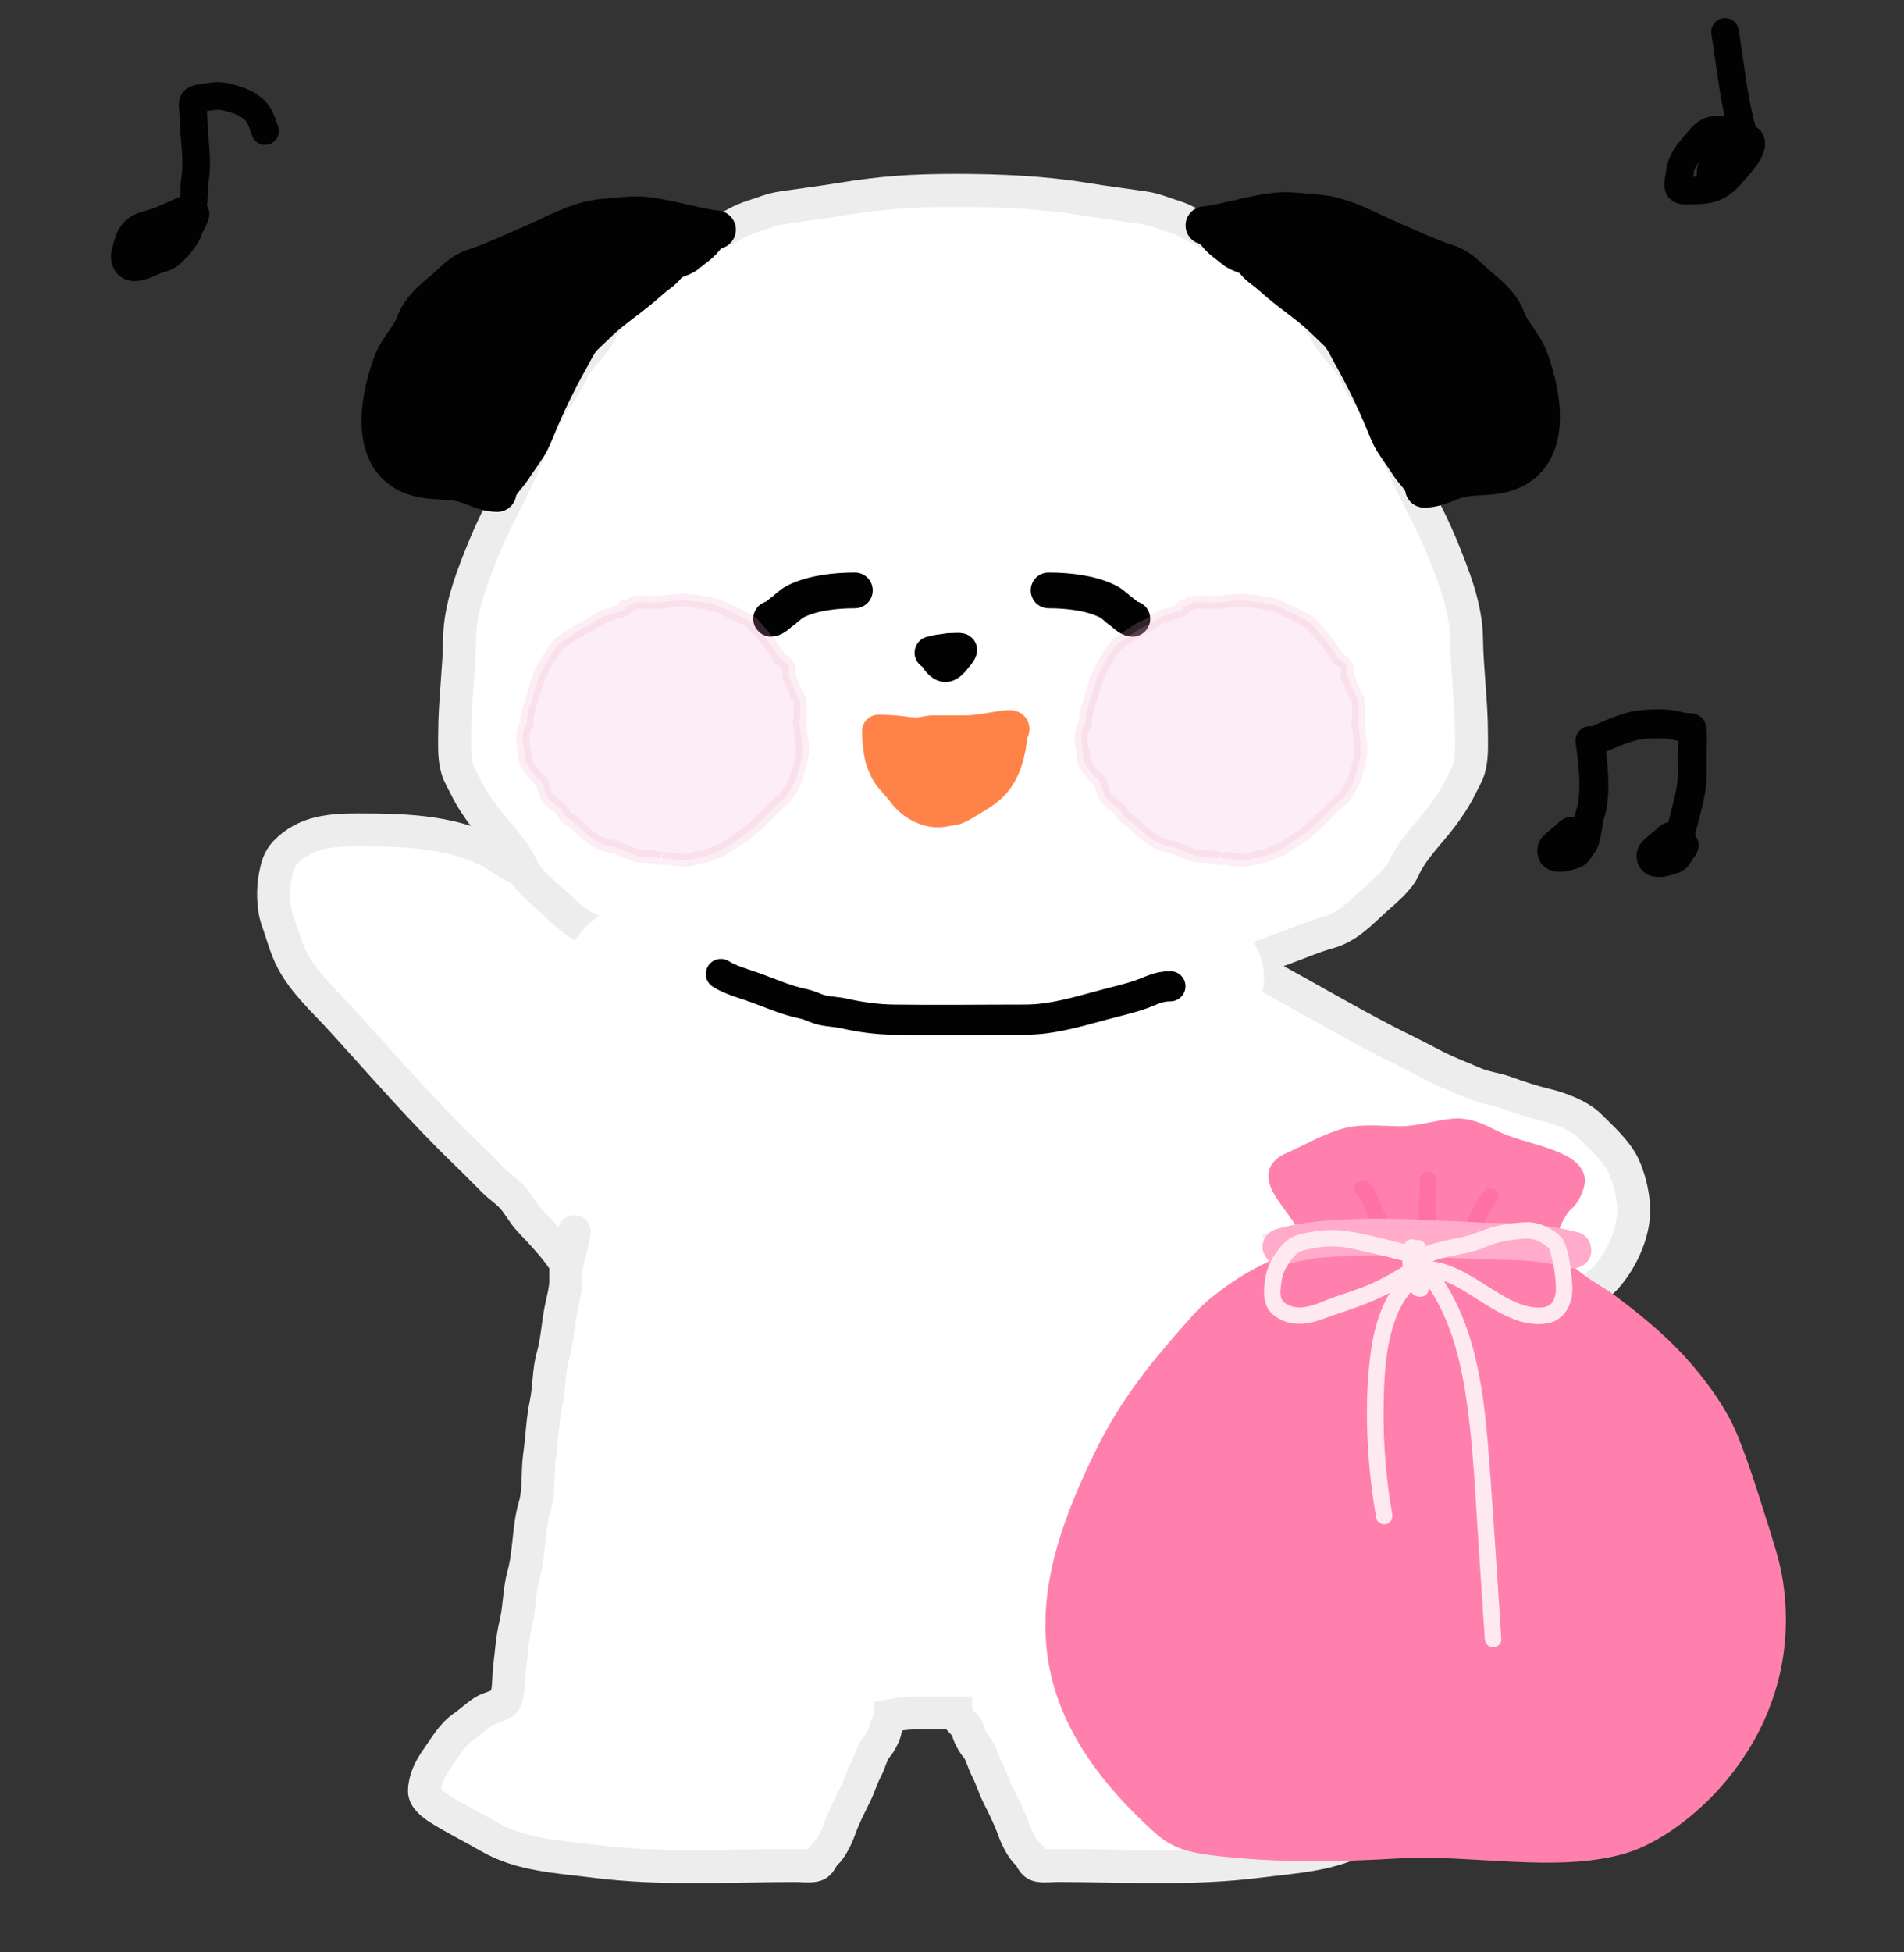 <svg width="200" height="205" viewBox="0 0 200 205" fill="none" xmlns="http://www.w3.org/2000/svg">
<rect x="0" y="0" width="200" height="205" fill="#333333" stroke="none"/>
<path d="M133.004 100.03C132.815 100.073 132.666 100.114 132.512 100.223C132.463 100.259 132.405 100.314 132.347 100.328C132.229 100.356 132.147 100.425 132.059 100.494C131.948 100.581 131.791 100.758 131.739 100.889C131.678 101.041 131.504 101.289 131.595 101.466C131.684 101.638 131.962 101.677 132.082 101.817C132.217 101.975 132.391 102.112 132.532 102.268C132.576 102.316 132.663 102.401 132.683 102.467C132.707 102.553 132.815 102.607 132.815 102.713" stroke="#EDEDED" stroke-width="3.056" stroke-linecap="round"/>
<path d="M60.375 96.31C60.851 96.72 61.311 97.192 61.845 97.529C62.031 97.647 62.221 97.764 62.404 97.887C62.904 98.225 63.326 98.672 63.823 99.013C64.263 99.316 64.678 99.614 65.086 99.94" stroke="#EDEDED" stroke-width="3.056" stroke-linecap="round"/>
<path d="M135.142 132.861C134.841 131.694 134.526 130.519 134.316 129.329C134.42 129.744 136.502 131.904 136.863 132.073C137.758 132.49 138.673 133.185 139.643 133.382C141.073 133.672 142.407 134.292 143.807 134.71C145.462 135.204 147.126 135.781 148.78 136.299C149.699 136.586 150.615 136.822 151.56 137.003C152.288 137.142 152.957 137.396 153.704 137.396H159.04C160.132 137.396 161.241 137.38 162.324 137.215C163.364 137.056 164.373 136.527 165.353 136.162C166.547 135.717 167.849 135.092 168.682 134.155C170.45 132.165 171.845 129.075 171.58 126.358C171.452 125.051 171.108 123.649 170.558 122.45C169.829 120.863 168.204 119.435 166.993 118.224C165.869 117.1 163.798 116.352 162.281 115.993C160.844 115.653 159.476 115.178 158.086 114.684C157.037 114.31 155.955 114.222 154.92 113.774C153.309 113.077 151.725 112.493 150.177 111.655C148.635 110.82 147.046 110.08 145.49 109.274C141.116 107.009 136.887 104.497 132.55 102.168L65.374 100.866C64.286 99.547 63.101 98.338 61.966 97.061C60.794 95.743 59.614 94.435 58.17 93.405C56.376 92.127 54.365 91.249 52.525 90.055C48.224 87.263 42.587 87.142 37.671 87.142C34.806 87.142 32.093 87.311 29.996 89.485C29.287 90.221 29.11 91.001 28.915 91.978C28.64 93.353 28.664 95.307 29.138 96.615C29.66 98.059 29.994 99.481 30.722 100.874C31.936 103.195 34.162 105.199 35.913 107.121C40.22 111.849 44.408 116.717 49.026 121.15C49.99 122.076 50.914 123.043 51.865 123.981C52.48 124.587 53.202 125.054 53.788 125.689C54.463 126.421 54.92 127.364 55.612 128.107C56.742 129.321 58.782 131.411 59.507 132.861C59.371 133.387 59.457 133.958 59.441 134.495C59.415 135.361 59.182 136.283 58.995 137.127C58.605 138.882 58.562 140.662 58.071 142.401C57.614 144.018 57.709 145.73 57.361 147.369C56.986 149.133 56.941 151.012 56.684 152.799C56.435 154.529 56.665 156.481 56.172 158.155C55.49 160.476 55.646 163.016 54.992 165.359C54.526 167.031 54.586 168.845 54.167 170.55C53.801 172.043 53.722 173.557 53.532 175.081C53.394 176.18 53.499 177.497 53.086 178.53C52.889 179.022 51.312 179.372 50.825 179.686C50.03 180.197 49.394 180.832 48.63 181.353C47.481 182.136 46.655 183.616 45.865 184.728C45.177 185.696 44.615 186.831 44.586 188.037C44.567 188.838 45.552 189.538 46.187 189.935C47.869 190.987 49.619 191.842 51.337 192.84C54.727 194.811 58.666 194.953 62.477 195.44C69.5 196.336 76.576 195.877 83.637 195.877C84.235 195.877 84.924 195.977 85.519 195.869C86.24 195.738 86.256 195.038 86.69 194.656C87.315 194.107 87.905 192.867 88.184 192.073C88.616 190.843 89.25 189.619 89.826 188.45C90.265 187.56 90.541 186.597 91.006 185.718C91.382 185.009 91.563 184.037 92.088 183.432C92.428 183.039 92.929 182.14 93.004 181.617C93.062 181.205 93.53 180.603 93.53 180.149C94.444 179.985 95.19 179.864 96.129 179.864H97.909H100.376C100.376 180.318 101.586 181.205 101.645 181.617C101.719 182.14 102.22 183.039 102.561 183.432C103.085 184.037 103.266 185.009 103.642 185.718C104.107 186.597 104.383 187.56 104.822 188.45C105.398 189.619 106.032 190.843 106.464 192.073C106.743 192.867 107.333 194.107 107.958 194.656C108.392 195.038 108.408 195.738 109.13 195.869C109.724 195.977 110.413 195.877 111.011 195.877C118.072 195.877 125.148 196.336 132.171 195.44C135.982 194.953 139.921 194.811 143.312 192.84C145.029 191.842 146.779 190.987 148.461 189.935C149.096 189.538 150.081 188.838 150.062 188.037C150.033 186.831 149.471 185.696 148.783 184.728C147.993 183.616 147.167 182.136 146.018 181.353C145.254 180.832 144.618 180.197 143.823 179.686C143.336 179.372 141.759 179.022 141.562 178.53C141.149 177.497 141.254 176.18 141.116 175.081C140.926 173.557 140.847 172.043 140.481 170.55C140.063 168.845 140.122 167.031 139.656 165.359C139.002 163.016 139.158 160.476 138.476 158.155C137.983 156.481 138.213 154.529 137.964 152.799C137.707 151.012 137.663 149.133 137.287 147.369C136.939 145.73 137.035 144.018 136.578 142.401C136.086 140.662 136.043 138.882 135.653 137.127C135.466 136.283 135.234 135.361 135.208 134.495C135.192 133.958 135.277 133.387 135.142 132.861Z" fill="white"/>
<path d="M60.332 129.329C60.122 130.519 59.808 131.694 59.507 132.861M59.507 132.861C59.371 133.387 59.457 133.958 59.441 134.495C59.415 135.361 59.182 136.283 58.995 137.127C58.605 138.882 58.562 140.662 58.071 142.401C57.614 144.018 57.71 145.73 57.361 147.369C56.986 149.133 56.941 151.012 56.684 152.799C56.435 154.529 56.665 156.481 56.172 158.155C55.49 160.476 55.646 163.016 54.992 165.359C54.526 167.031 54.586 168.845 54.167 170.55C53.801 172.043 53.722 173.557 53.532 175.081C53.394 176.18 53.499 177.497 53.086 178.53C52.889 179.022 51.312 179.372 50.825 179.686C50.03 180.197 49.394 180.832 48.63 181.353C47.481 182.136 46.655 183.616 45.865 184.728C45.177 185.696 44.615 186.831 44.586 188.037C44.567 188.838 45.552 189.538 46.187 189.935C47.869 190.987 49.619 191.842 51.337 192.84C54.727 194.811 58.666 194.953 62.477 195.44C69.5 196.336 76.576 195.877 83.637 195.877C84.235 195.877 84.924 195.977 85.519 195.869C86.24 195.738 86.256 195.038 86.69 194.656C87.315 194.107 87.905 192.867 88.184 192.073C88.616 190.843 89.25 189.619 89.826 188.45C90.265 187.56 90.541 186.597 91.006 185.718C91.382 185.009 91.563 184.037 92.088 183.432C92.428 183.039 92.929 182.14 93.004 181.617C93.062 181.205 93.53 180.603 93.53 180.149C94.444 179.985 95.19 179.864 96.129 179.864H97.909H100.376C100.376 180.318 101.586 181.205 101.645 181.617C101.719 182.14 102.22 183.039 102.561 183.432C103.085 184.037 103.266 185.009 103.642 185.718C104.107 186.597 104.383 187.56 104.822 188.45C105.398 189.619 106.032 190.843 106.464 192.073C106.743 192.867 107.333 194.107 107.958 194.656C108.392 195.038 108.408 195.738 109.13 195.869C109.724 195.977 110.413 195.877 111.011 195.877C118.072 195.877 125.148 196.336 132.171 195.44C135.982 194.953 139.921 194.811 143.312 192.84C145.029 191.842 146.779 190.987 148.461 189.935C149.096 189.538 150.081 188.838 150.062 188.037C150.033 186.831 149.471 185.696 148.783 184.728C147.993 183.616 147.167 182.136 146.018 181.353C145.254 180.832 144.618 180.197 143.823 179.686C143.336 179.372 141.759 179.022 141.562 178.53C141.149 177.497 141.254 176.18 141.116 175.081C140.926 173.557 140.847 172.043 140.481 170.55C140.063 168.845 140.122 167.031 139.656 165.359C139.002 163.016 139.158 160.476 138.476 158.155C137.983 156.481 138.213 154.529 137.964 152.799C137.707 151.012 137.663 149.133 137.287 147.369C136.939 145.73 137.035 144.018 136.578 142.401C136.086 140.662 136.043 138.882 135.653 137.127C135.466 136.283 135.234 135.361 135.208 134.495C135.192 133.958 135.277 133.387 135.142 132.861C134.841 131.694 134.526 130.519 134.316 129.329C134.42 129.744 136.502 131.904 136.863 132.073C137.758 132.49 138.673 133.185 139.643 133.382C141.073 133.672 142.407 134.292 143.807 134.71C145.462 135.204 147.126 135.781 148.78 136.299C149.699 136.586 150.615 136.822 151.56 137.003C152.288 137.142 152.957 137.396 153.704 137.396H159.04C160.132 137.396 161.241 137.38 162.324 137.215C163.364 137.056 164.373 136.527 165.353 136.162C166.547 135.717 167.849 135.092 168.682 134.155C170.45 132.165 171.845 129.075 171.58 126.358C171.452 125.051 171.108 123.649 170.558 122.45C169.829 120.863 168.204 119.435 166.993 118.224C165.869 117.1 163.798 116.352 162.281 115.993C160.844 115.653 159.476 115.178 158.086 114.684C157.037 114.31 155.955 114.222 154.92 113.774C153.309 113.077 151.725 112.493 150.177 111.655C148.635 110.82 147.046 110.08 145.49 109.274C141.116 107.009 136.887 104.497 132.55 102.168L65.374 100.866C64.286 99.547 63.101 98.338 61.966 97.061C60.794 95.743 59.614 94.435 58.17 93.405C56.376 92.127 54.365 91.249 52.525 90.055C48.224 87.263 42.587 87.142 37.671 87.142C34.806 87.142 32.093 87.311 29.996 89.485C29.287 90.221 29.11 91.001 28.915 91.978C28.64 93.353 28.664 95.307 29.138 96.615C29.66 98.059 29.994 99.481 30.722 100.874C31.936 103.195 34.162 105.199 35.913 107.121C40.22 111.849 44.408 116.717 49.026 121.15C49.99 122.076 50.914 123.043 51.865 123.981C52.48 124.587 53.202 125.054 53.788 125.689C54.463 126.421 54.92 127.364 55.612 128.107C56.742 129.321 58.782 131.411 59.507 132.861Z" stroke="#EDEDED" stroke-width="3.464" stroke-linecap="round"/>
<path d="M114.052 20.928C109.566 20.194 104.986 19.993 100.433 19.993C95.879 19.993 92.759 20.194 88.272 20.928C86.215 21.265 84.209 21.514 82.161 21.815C81.021 21.983 80.104 22.397 79.028 22.731C77.906 23.079 76.924 23.686 75.906 24.254C74.666 24.945 73.153 25.406 72.06 26.336C71.016 27.223 69.796 27.957 68.715 28.842C67.591 29.761 66.552 30.677 65.534 31.695C64.475 32.754 63.578 33.767 62.912 35.097C62.182 36.558 60.681 37.56 60.04 39.078C59.314 40.797 58.001 42.097 57.264 43.801C56.65 45.219 55.901 46.56 55.317 47.994C54.015 51.189 52.224 54.125 50.921 57.315C49.689 60.333 48.325 63.715 48.28 67.012C48.235 70.37 47.76 73.699 47.76 77.075C47.76 78.304 47.684 79.504 48.02 80.699C48.227 81.433 48.648 82.061 48.974 82.743C49.451 83.737 50.219 84.868 50.883 85.75C52.197 87.496 53.98 89.187 54.873 91.186C55.419 92.408 56.862 93.552 57.833 94.425C59.347 95.788 60.684 97.316 62.758 97.895C64.502 98.382 66.097 99.103 67.799 99.707C70.744 100.752 73.67 101.844 76.6 102.927C77.901 103.408 79.32 103.574 80.648 103.968C81.797 104.308 83.046 104.136 84.214 104.401C86.77 104.982 89.478 104.866 92.06 105.394C93.502 105.689 95.11 105.235 96.514 105.703C97.531 105.881 100.984 106.13 105.811 105.703C107.215 105.235 108.822 105.689 110.264 105.394C112.847 104.866 115.554 104.982 118.11 104.401C119.279 104.136 120.527 104.308 121.677 103.968C123.005 103.574 124.424 103.408 125.725 102.927C128.654 101.844 131.581 100.752 134.526 99.707C136.227 99.103 137.822 98.382 139.567 97.895C141.64 97.316 142.978 95.788 144.492 94.425C145.463 93.552 146.905 92.408 147.451 91.186C148.345 89.187 150.128 87.496 151.442 85.75C152.105 84.868 152.874 83.737 153.35 82.743C153.677 82.061 154.098 81.433 154.305 80.699C154.641 79.504 154.565 78.304 154.565 77.075C154.565 73.699 154.09 70.37 154.044 67.012C154 63.715 152.636 60.333 151.403 57.315C150.1 54.125 148.309 51.189 147.008 47.994C146.424 46.56 145.674 45.219 145.061 43.801C144.323 42.097 143.011 40.797 142.285 39.078C141.644 37.56 140.143 36.558 139.413 35.097C138.747 33.767 137.85 32.754 136.791 31.695C135.773 30.677 134.733 29.761 133.61 28.842C132.529 27.957 131.309 27.223 130.265 26.336C129.171 25.406 127.659 24.945 126.419 24.254C125.4 23.686 124.419 23.079 123.296 22.731C122.221 22.397 121.304 21.983 120.164 21.815C118.116 21.514 116.11 21.265 114.052 20.928Z" fill="white" stroke="#EDEDED" stroke-width="3.464" stroke-linecap="round"/>
<path d="M89.799 61.993C87.831 61.993 85.388 62.242 83.582 63.145C83.02 63.425 82.645 63.882 82.145 64.228C81.847 64.434 81.34 64.973 80.993 64.973" stroke="#020202" stroke-width="3.751" stroke-linecap="round"/>
<path d="M110.143 61.993C112.11 61.993 114.554 62.242 116.359 63.145C116.921 63.425 117.296 63.882 117.797 64.228C118.094 64.434 118.602 64.973 118.948 64.973" stroke="#020202" stroke-width="3.751" stroke-linecap="round"/>
<path d="M86.738 107.702C86.618 107.216 84.359 107.359 84.006 107.311C82.85 107.153 81.568 106.527 80.473 106.445C79.187 106.348 76.37 106.223 75.561 105.132C75.157 104.586 73.147 103.96 72.387 103.931C71.187 103.884 70.039 103.462 68.855 103.428C68.338 103.413 68.133 103.309 67.723 103.19C67.396 103.096 67.08 102.697 66.868 102.673C65.199 102.486 67.168 101.521 67.861 101.221C68.744 100.838 69.889 100.797 70.787 101.165C73.45 102.256 75.971 103.291 78.804 103.819C81.963 104.408 84.99 105.248 88.228 105.453C89.435 105.529 90.612 106.121 91.761 106.193C93.429 106.299 95.14 106.193 96.811 106.193C102.555 106.193 108.358 105.942 114.059 105.942C116.518 105.942 118.689 105.007 121.014 104.671C121.542 104.594 121.808 103.981 122.256 103.931C122.712 103.879 123.202 104.041 123.622 103.805C124.434 103.348 125.234 103.178 125.981 102.673" stroke="white" stroke-width="13.584" stroke-linecap="round"/>
<path d="M75.723 102.268C76.739 102.921 78.252 103.315 79.401 103.733C81.051 104.333 82.662 105.057 84.392 105.403C85.085 105.542 85.68 105.906 86.359 106.059C87.142 106.235 87.945 106.246 88.737 106.428C90.341 106.797 92.15 107.04 93.799 107.063C98.438 107.128 103.084 107.063 107.724 107.063C110.487 107.063 113.282 106.216 115.922 105.506C117.215 105.158 118.516 104.87 119.765 104.44C120.979 104.021 121.644 103.559 122.941 103.559" stroke="#020202" stroke-width="3.169" stroke-linecap="round"/>
<path d="M95.065 76.968C94.153 76.841 93.202 76.776 92.281 76.776C92.281 77.483 92.431 79.355 92.733 80.016C92.911 80.405 93.027 80.782 93.261 81.146C93.749 81.907 94.436 82.49 94.956 83.218C95.878 84.508 97.666 85.411 99.247 85.064C99.716 84.961 100.169 84.978 100.612 84.763C100.977 84.585 101.332 84.368 101.678 84.157L101.7 84.143C102.511 83.647 103.47 83.127 104.145 82.452C105.571 81.025 106.004 79.005 106.217 77.085C106.235 76.924 106.547 76.538 106.326 76.365C106.144 76.224 105.48 76.331 105.309 76.357C103.948 76.564 102.587 76.851 101.206 76.851H97.974C97.537 76.851 97.12 76.989 96.685 77.039C96.131 77.104 95.614 77.045 95.065 76.968Z" fill="#FF8349"/>
<path d="M92.281 76.776V75.046C91.326 75.046 90.552 75.82 90.552 76.776H92.281ZM95.065 76.968L94.825 78.681H94.825L95.065 76.968ZM96.685 77.039L96.885 78.757L96.685 77.039ZM105.309 76.357L105.568 78.067L105.309 76.357ZM106.326 76.365L107.388 75L107.388 75L106.326 76.365ZM106.217 77.085L104.498 76.894L104.498 76.894L106.217 77.085ZM104.145 82.452L102.922 81.229L102.922 81.229L104.145 82.452ZM101.7 84.143L102.602 85.619L101.7 84.143ZM101.678 84.157L100.777 82.681L100.777 82.681L101.678 84.157ZM100.612 84.763L101.368 86.318L101.368 86.318L100.612 84.763ZM99.247 85.064L99.617 86.754H99.617L99.247 85.064ZM94.956 83.218L93.549 84.223L93.549 84.223L94.956 83.218ZM93.261 81.146L94.716 80.212V80.212L93.261 81.146ZM92.733 80.016L91.16 80.735L91.16 80.735L92.733 80.016ZM92.281 78.505C93.124 78.505 93.995 78.565 94.825 78.681L95.305 75.255C94.312 75.117 93.281 75.046 92.281 75.046V78.505ZM94.825 78.681C95.385 78.76 96.093 78.849 96.885 78.757L96.485 75.322C96.169 75.358 95.843 75.331 95.305 75.255L94.825 78.681ZM96.885 78.757C97.185 78.722 97.505 78.653 97.653 78.625C97.846 78.588 97.927 78.581 97.974 78.581V75.121C97.584 75.121 97.237 75.183 97.004 75.228C96.725 75.281 96.619 75.306 96.485 75.322L96.885 78.757ZM97.974 78.581H101.206V75.121H97.974V78.581ZM101.206 78.581C102.76 78.581 104.342 78.253 105.568 78.067L105.049 74.647C103.554 74.874 102.414 75.121 101.206 75.121V78.581ZM105.568 78.067C105.667 78.052 105.797 78.032 105.914 78.025C105.976 78.022 105.977 78.025 105.935 78.021C105.913 78.019 105.845 78.011 105.75 77.983C105.7 77.968 105.632 77.945 105.553 77.908C105.475 77.872 105.373 77.815 105.264 77.731L107.388 75C106.935 74.648 106.436 74.596 106.294 74.581C106.071 74.558 105.861 74.563 105.712 74.572C105.409 74.59 105.121 74.636 105.049 74.647L105.568 78.067ZM105.264 77.731C105.081 77.588 104.922 77.396 104.815 77.163C104.711 76.938 104.68 76.728 104.676 76.571C104.672 76.419 104.693 76.303 104.708 76.238C104.723 76.172 104.74 76.128 104.745 76.114C104.746 76.111 104.755 76.089 104.702 76.206C104.684 76.245 104.649 76.322 104.615 76.411C104.587 76.487 104.524 76.665 104.498 76.894L107.936 77.276C107.915 77.465 107.865 77.597 107.856 77.62C107.843 77.656 107.833 77.675 107.844 77.652C107.847 77.646 107.924 77.486 107.977 77.345C108.029 77.209 108.144 76.887 108.134 76.485C108.121 75.997 107.921 75.415 107.388 75L105.264 77.731ZM104.498 76.894C104.29 78.768 103.898 80.253 102.922 81.229L105.368 83.675C107.245 81.798 107.718 79.242 107.936 77.276L104.498 76.894ZM102.922 81.229C102.436 81.716 101.741 82.091 100.798 82.668L102.602 85.619C103.282 85.203 104.504 84.539 105.368 83.675L102.922 81.229ZM100.798 82.668L100.777 82.681L102.58 85.632L102.602 85.619L100.798 82.668ZM100.777 82.681C100.417 82.9 100.133 83.073 99.856 83.207L101.368 86.318C101.82 86.098 102.247 85.836 102.58 85.632L100.777 82.681ZM99.856 83.207C99.861 83.205 99.833 83.222 99.672 83.247C99.573 83.263 99.509 83.27 99.355 83.291C99.224 83.31 99.058 83.335 98.877 83.375L99.617 86.754C99.793 86.715 99.832 86.723 100.207 86.664C100.5 86.618 100.92 86.536 101.368 86.318L99.856 83.207ZM98.877 83.375C98.119 83.541 96.979 83.074 96.364 82.213L93.549 84.223C94.777 85.942 97.212 87.281 99.617 86.754L98.877 83.375ZM96.364 82.213C96.034 81.752 95.656 81.342 95.384 81.039C95.085 80.707 94.877 80.463 94.716 80.212L91.805 82.08C92.132 82.59 92.512 83.018 92.809 83.349C93.133 83.71 93.358 83.956 93.549 84.223L96.364 82.213ZM94.716 80.212C94.675 80.148 94.632 80.064 94.567 79.911C94.524 79.812 94.402 79.506 94.306 79.297L91.16 80.735C91.243 80.915 91.267 80.992 91.386 81.27C91.482 81.494 91.613 81.78 91.805 82.08L94.716 80.212ZM94.306 79.297C94.315 79.317 94.28 79.233 94.23 78.987C94.186 78.769 94.146 78.501 94.112 78.211C94.042 77.622 94.011 77.046 94.011 76.776H90.552C90.552 77.213 90.595 77.927 90.676 78.615C90.748 79.224 90.88 80.121 91.16 80.735L94.306 79.297Z" fill="#FF8349"/>
<path opacity="0.2" d="M80.954 67.691C81.283 68.167 81.588 68.661 81.904 69.145C82.262 69.333 82.841 69.794 82.87 70.186C82.888 70.44 82.873 70.683 82.837 70.918C82.826 70.984 82.988 71.274 83.023 71.349C83.114 71.545 83.183 71.709 83.246 71.919C83.332 72.212 83.55 72.457 83.6 72.766C83.648 73.062 83.932 73.251 84.02 73.533C84.101 73.795 84.02 75.371 84.023 75.633C83.91 75.837 83.938 75.954 84.007 76.169C84.146 76.608 84.077 77.07 84.192 77.506C84.287 77.869 84.275 78.32 84.291 78.692C84.33 79.553 83.98 80.37 83.789 81.206C83.573 82.149 83.049 82.868 82.546 83.673C82.411 83.889 82.112 84.063 81.924 84.233C81.635 84.495 81.326 84.772 81.065 85.061C80.736 85.427 80.347 85.787 79.992 86.129C79.314 86.783 78.656 87.41 77.865 87.927L76.179 89.028C75.736 89.318 75.32 89.417 74.846 89.636C74.473 89.809 73.993 89.931 73.589 89.987C73.181 90.043 72.79 90.241 72.368 90.295C71.781 90.37 71.096 90.274 70.506 90.176C70.425 90.162 70.03 90.077 70.033 90.09C70.034 90.093 69.783 90.168 69.752 90.165C69.208 90.121 68.676 89.953 68.118 89.924C67.728 89.904 67.176 89.949 66.805 89.835C66.561 89.761 66.331 89.629 66.087 89.548C65.486 89.346 64.934 89.001 64.304 88.878C63.846 88.789 63.436 88.713 63.01 88.519C62.287 88.189 61.648 87.597 61.05 87.073C60.708 86.772 60.384 86.417 60.015 86.154C59.821 86.015 59.536 85.875 59.377 85.697C59.172 85.469 59.189 85.201 58.945 84.987C58.379 84.492 57.879 84.303 57.468 83.673C57.249 83.339 57.006 82.148 56.732 81.863C56.627 81.755 56.471 81.749 56.364 81.633C56.242 81.501 56.152 81.345 56.03 81.212C55.776 80.936 55.59 80.601 55.386 80.288C55.161 79.945 55.081 79.701 55.153 79.308C55.213 78.977 55.078 79.034 55.034 78.71C54.966 78.214 54.864 77.721 54.926 77.213C54.969 76.858 55.03 76.573 55.177 76.252C55.254 76.083 55.392 76.079 55.37 75.882C55.334 75.576 55.399 75.139 55.462 74.838C55.612 74.125 55.894 73.456 56.093 72.76C56.229 72.28 56.343 71.754 56.528 71.297C57.003 70.123 57.659 69.034 58.388 67.995C58.644 67.629 58.922 67.446 59.293 67.204C59.904 66.804 60.508 66.391 61.128 66.005C61.407 65.831 61.736 65.771 62.015 65.588L62.618 65.194C62.951 64.977 63.268 64.703 63.665 64.633C64.101 64.556 64.538 64.374 64.959 64.236C65.179 64.163 65.427 64.175 65.6 63.975C65.662 63.904 65.443 63.766 65.52 63.715C65.621 63.649 65.767 63.78 65.882 63.714C66.154 63.557 66.391 63.322 66.707 63.257C66.909 63.215 67.255 63.219 67.458 63.255C67.644 63.289 67.776 63.208 67.959 63.218C68.194 63.231 68.43 63.272 68.667 63.263C69.129 63.245 69.559 63.254 70.019 63.176C70.323 63.125 70.627 63.094 70.934 63.086C71.224 63.078 71.618 62.95 71.898 63.009C72.381 63.11 72.88 63.112 73.373 63.186C74.048 63.288 74.773 63.386 75.424 63.6C75.886 63.752 76.326 64.052 76.78 64.24C76.921 64.299 77.071 64.322 77.199 64.41C77.797 64.824 78.729 65.037 79.192 65.617C79.756 66.324 80.437 66.942 80.954 67.691Z" fill="#F4AEC9" stroke="#F4AEC9" stroke-width="1.365" stroke-linecap="round"/>
<path opacity="0.2" d="M139.612 67.691C139.94 68.167 140.245 68.661 140.562 69.145C140.919 69.333 141.499 69.794 141.527 70.186C141.545 70.44 141.53 70.683 141.494 70.918C141.483 70.984 141.645 71.274 141.68 71.349C141.772 71.545 141.841 71.709 141.903 71.919C141.989 72.212 142.207 72.457 142.257 72.766C142.305 73.062 142.589 73.251 142.677 73.533C142.758 73.795 142.677 75.371 142.68 75.633C142.568 75.837 142.596 75.954 142.664 76.169C142.804 76.608 142.734 77.07 142.849 77.506C142.945 77.869 142.932 78.32 142.949 78.692C142.987 79.553 142.637 80.37 142.446 81.206C142.23 82.149 141.706 82.868 141.203 83.673C141.068 83.889 140.769 84.063 140.581 84.233C140.292 84.495 139.984 84.772 139.723 85.061C139.393 85.427 139.004 85.787 138.649 86.129C137.972 86.783 137.313 87.41 136.522 87.927L134.836 89.028C134.393 89.318 133.977 89.417 133.503 89.636C133.131 89.809 132.651 89.931 132.246 89.987C131.838 90.043 131.447 90.241 131.026 90.295C130.438 90.37 129.753 90.274 129.163 90.176C129.082 90.162 128.687 90.077 128.69 90.09C128.691 90.093 128.44 90.168 128.409 90.165C127.866 90.121 127.334 89.953 126.775 89.924C126.385 89.904 125.833 89.949 125.462 89.835C125.219 89.761 124.988 89.629 124.744 89.548C124.143 89.346 123.591 89.001 122.961 88.878C122.503 88.789 122.094 88.713 121.667 88.519C120.944 88.189 120.305 87.597 119.707 87.073C119.365 86.772 119.041 86.417 118.672 86.154C118.478 86.015 118.193 85.875 118.034 85.697C117.829 85.469 117.846 85.201 117.602 84.987C117.036 84.492 116.536 84.303 116.125 83.673C115.907 83.339 115.664 82.148 115.389 81.863C115.284 81.755 115.128 81.749 115.021 81.633C114.899 81.501 114.809 81.345 114.687 81.212C114.434 80.936 114.247 80.601 114.043 80.288C113.818 79.945 113.738 79.701 113.81 79.308C113.87 78.977 113.736 79.034 113.691 78.71C113.623 78.214 113.522 77.721 113.583 77.213C113.626 76.858 113.687 76.573 113.834 76.252C113.912 76.083 114.049 76.079 114.027 75.882C113.991 75.576 114.056 75.139 114.119 74.838C114.269 74.125 114.551 73.456 114.75 72.76C114.887 72.28 115.001 71.754 115.185 71.297C115.66 70.123 116.316 69.034 117.045 67.995C117.301 67.629 117.579 67.446 117.95 67.204C118.562 66.804 119.166 66.391 119.785 66.005C120.064 65.831 120.393 65.771 120.673 65.588L121.276 65.194C121.608 64.977 121.925 64.703 122.322 64.633C122.758 64.556 123.195 64.374 123.616 64.236C123.836 64.163 124.084 64.175 124.257 63.975C124.319 63.904 124.1 63.766 124.178 63.715C124.278 63.649 124.424 63.78 124.539 63.714C124.811 63.557 125.048 63.322 125.364 63.257C125.566 63.215 125.912 63.219 126.115 63.255C126.301 63.289 126.433 63.208 126.616 63.218C126.851 63.231 127.087 63.272 127.324 63.263C127.787 63.245 128.217 63.254 128.677 63.176C128.98 63.125 129.284 63.094 129.591 63.086C129.881 63.078 130.275 62.95 130.556 63.009C131.038 63.11 131.538 63.112 132.031 63.186C132.705 63.288 133.43 63.386 134.081 63.6C134.543 63.752 134.983 64.052 135.437 64.24C135.578 64.299 135.728 64.322 135.856 64.41C136.454 64.824 137.386 65.037 137.849 65.617C138.413 66.324 139.095 66.942 139.612 67.691Z" fill="#F4AEC9" stroke="#F4AEC9" stroke-width="1.365" stroke-linecap="round"/>
<path d="M97.799 68.538C98.011 68.527 98.208 68.448 98.412 68.396C98.682 68.326 98.96 68.334 99.23 68.276C99.579 68.2 99.977 68.188 100.336 68.188C100.439 68.188 100.947 68.135 100.907 68.259C100.799 68.598 100.533 68.801 100.342 69.077C100.146 69.36 99.679 69.882 99.346 69.882C98.79 69.882 98.427 69.188 98.149 68.772" stroke="#020202" stroke-width="3.459" stroke-linecap="round"/>
<path d="M66.91 22.636C69.316 22.642 72.914 23.874 75.289 24.117C74.726 24.116 74.294 24.666 73.965 25.086C73.525 25.65 72.742 26.153 72.195 26.619C71.562 27.16 70.581 27.157 70.07 27.854C69.662 28.409 68.986 28.798 68.471 29.254C67.701 29.936 66.963 30.564 66.147 31.186C64.965 32.09 63.743 32.971 62.677 34.031C62.237 34.469 61.772 34.882 61.333 35.318C60.696 35.952 60.286 36.902 59.853 37.672C58.57 39.957 57.374 42.403 56.373 44.825C56.075 45.547 55.828 46.211 55.421 46.856C54.899 47.684 54.308 48.467 53.776 49.292C53.317 50.004 52.323 50.852 52.232 51.741C50.75 51.738 49.688 50.913 48.286 50.642C46.869 50.369 45.355 50.518 43.959 50.145C38.592 48.71 39.749 42.099 41.202 38.155C41.782 36.577 43.079 35.413 43.633 33.887C44.125 32.529 45.333 31.48 46.441 30.566C47.606 29.605 48.339 28.577 49.868 28.086C51.812 27.462 53.627 26.564 55.514 25.773C58.078 24.698 60.703 23.068 63.555 22.871C64.684 22.793 65.745 22.633 66.91 22.636Z" fill="#020202" stroke="#020202" stroke-width="4.018" stroke-linecap="round" stroke-linejoin="round"/>
<path d="M134.924 22.19C132.518 22.195 128.92 23.427 126.545 23.671C127.108 23.669 127.54 24.22 127.869 24.64C128.31 25.204 129.092 25.707 129.639 26.173C130.272 26.713 131.253 26.711 131.764 27.407C132.172 27.963 132.848 28.352 133.363 28.808C134.133 29.489 134.871 30.117 135.687 30.74C136.869 31.643 138.091 32.524 139.157 33.585C139.597 34.023 140.062 34.435 140.501 34.872C141.138 35.505 141.548 36.456 141.981 37.225C143.264 39.511 144.46 41.956 145.461 44.379C145.759 45.101 146.006 45.765 146.413 46.41C146.935 47.237 147.526 48.02 148.058 48.846C148.517 49.558 149.511 50.405 149.602 51.295C151.084 51.291 152.146 50.466 153.548 50.196C154.965 49.922 156.479 50.072 157.875 49.698C163.242 48.264 162.085 41.653 160.632 37.708C160.052 36.131 158.755 34.967 158.201 33.44C157.709 32.083 156.502 31.034 155.393 30.12C154.228 29.159 153.495 28.13 151.966 27.64C150.022 27.016 148.207 26.118 146.32 25.327C143.756 24.252 141.131 22.622 138.279 22.425C137.15 22.347 136.089 22.187 134.924 22.19Z" fill="#020202" stroke="#020202" stroke-width="4.018" stroke-linecap="round" stroke-linejoin="round"/>
<path d="M181.201 3.351C181.828 7.209 182.171 11.358 183.448 15.097C183.49 15.22 183.817 15.791 183.71 15.713C183.117 15.278 182.59 14.805 182.04 14.32C181.046 13.444 179.669 13.328 178.776 14.358C177.913 15.354 176.624 16.628 176.482 17.976C176.442 18.354 176.089 19.532 176.413 19.839C176.754 20.163 177.83 19.978 178.275 19.978C180.111 19.978 180.969 19.35 182.14 17.976C182.554 17.489 184.52 15.463 183.802 14.636C183.532 14.323 180.74 16.336 180.508 16.606C180.095 17.086 179.756 17.372 179.684 18.023C179.672 18.128 179.676 18.743 179.676 18.592" stroke="#020202" stroke-width="2.903" stroke-linecap="round"/>
<path d="M27.843 13.762C27.549 12.909 27.331 12.076 26.64 11.463C25.892 10.8 24.91 10.483 23.966 10.231C23.137 10.008 22.592 10.066 21.711 10.199C21.338 10.256 20.734 10.284 20.421 10.522C20.122 10.75 20.258 11.314 20.279 11.621C20.318 12.172 20.346 12.727 20.37 13.278C20.444 15.025 20.771 16.931 20.508 18.664C20.384 19.477 20.411 20.284 20.338 21.078C20.281 21.709 20.15 21.679 19.471 21.982C18.39 22.464 17.315 23.004 16.189 23.376C15.35 23.653 14.499 23.741 13.926 24.512C13.531 25.045 13.402 25.632 13.232 26.265C13.086 26.809 12.998 27.233 13.364 27.733C13.985 28.58 15.79 27.569 16.444 27.288C16.734 27.164 17.047 27.142 17.334 27.016C17.749 26.834 17.969 26.613 18.296 26.294C18.758 25.844 19.142 25.357 19.499 24.817C19.761 24.419 19.839 23.97 20.065 23.578C20.094 23.527 20.674 22.436 20.521 22.411C20.33 22.38 19.792 22.747 19.637 22.824C19.09 23.095 18.557 23.374 18.018 23.66C17.523 23.923 16.636 24.29 16.438 24.889C16.265 25.41 15.855 25.713 15.511 26.102" stroke="#020202" stroke-width="2.903" stroke-linecap="round"/>
<path d="M168.18 77.486C169.505 76.944 170.795 76.316 172.221 76.119C173.145 75.992 174.115 75.974 175.047 76.027C175.818 76.071 176.494 76.353 177.249 76.407C177.397 76.417 177.701 76.333 177.727 76.543C177.838 77.454 177.749 78.427 177.749 79.341C177.749 80.362 177.806 81.407 177.683 82.423C177.475 84.149 176.869 85.87 176.523 87.576C176.373 88.314 176.054 88.971 175.893 89.692" stroke="#020202" stroke-width="3.042" stroke-linecap="round"/>
<path d="M167.016 77.772C167.317 80.027 167.649 82.502 167.229 84.779C167.156 85.174 166.987 85.519 166.922 85.923C166.838 86.45 166.743 86.972 166.655 87.498" stroke="#020202" stroke-width="3.042" stroke-linecap="round"/>
<path d="M166.005 87.334C165.683 87.319 165.195 87.189 164.894 87.356C164.776 87.422 164.707 87.544 164.608 87.634C164.245 87.967 163.828 88.249 163.468 88.59C163.154 88.889 162.977 88.977 163.004 89.411C163.07 90.491 164.865 89.853 165.438 89.643C165.729 89.536 165.925 89.08 166.101 88.83C166.226 88.654 166.441 88.417 166.484 88.206" stroke="#020202" stroke-width="3.042" stroke-linecap="round"/>
<path d="M176.433 87.879C176.111 87.863 175.623 87.734 175.322 87.901C175.204 87.966 175.135 88.089 175.037 88.179C174.674 88.512 174.257 88.794 173.897 89.135C173.582 89.434 173.406 89.522 173.432 89.956C173.499 91.036 175.294 90.398 175.867 90.188C176.158 90.081 176.353 89.625 176.53 89.375C176.654 89.199 176.87 88.962 176.912 88.75" stroke="#020202" stroke-width="3.042" stroke-linecap="round"/>
<g clip-path="url(#clip0_1475_24303)">
<path d="M185.514 159.45C184.517 156.279 183.76 153.849 182.56 150.827C181.374 147.842 179.052 144.701 176.889 142.354C174.687 139.964 172.119 137.886 169.524 135.951C168.657 135.306 167.411 134.618 166.531 133.993C165.939 133.574 165.687 133.245 165.046 132.883C164.83 132.76 163.328 130.988 163.345 130.706C163.414 129.589 164.308 127.577 165.099 126.899C165.747 126.344 166.185 125.393 166.401 124.579C166.783 123.133 165.793 122.052 164.604 121.411C162.225 120.131 159.414 119.855 157.003 118.612C155.554 117.864 154.092 117.289 152.438 117.472C150.604 117.674 148.85 118.273 146.986 118.256C144.97 118.24 142.916 117.957 140.946 118.535C138.873 119.144 137.079 120.204 135.106 121.088C133.654 121.74 132.966 122.757 133.335 124.2C133.767 125.892 135.823 127.867 136.604 129.539H136.574C136.342 130.499 137.186 131.168 136.222 131.37L135.92 131.503C132.441 132.364 127.604 135.506 125.329 138.065C121.133 142.783 117.874 146.629 115.04 152.416C108.492 165.786 106.017 177.923 120.133 191.346C121.043 192.211 121.953 193.098 123.063 193.68C124.465 194.415 126.063 194.667 127.634 194.85C134.119 195.611 140.508 195.522 147.003 195.126C154.431 194.677 163.544 196.718 170.763 194.598C177.245 192.693 188.999 182.594 187.451 167.372C187.261 165.504 186.956 164.157 186.414 162.356C186.125 161.395 185.829 160.424 185.52 159.447L185.514 159.45Z" fill="#FF80AD"/>
<path d="M155.523 129.426C155.57 129.29 155.62 129.157 155.669 129.024C155.719 128.891 155.772 128.758 155.829 128.625C155.849 128.578 155.869 128.532 155.889 128.482C155.945 128.346 155.802 128.685 155.865 128.538C155.905 128.445 155.945 128.356 155.985 128.263C156.158 127.877 156.344 127.498 156.553 127.129C156.659 126.939 156.776 126.753 156.899 126.571C156.925 126.534 156.949 126.497 156.975 126.461C157.015 126.404 157.158 126.245 156.972 126.461C157.035 126.388 157.095 126.311 157.161 126.238C157.467 125.902 157.517 125.337 157.161 125.011C156.829 124.706 156.261 124.652 155.935 125.011C155.311 125.703 154.869 126.544 154.49 127.388C154.261 127.904 154.038 128.429 153.856 128.964C153.709 129.393 154.025 129.931 154.46 130.031C154.942 130.141 155.37 129.885 155.527 129.426H155.523Z" fill="#FF71A4"/>
<path d="M142.505 125.386C142.562 125.439 142.615 125.496 142.668 125.552C142.698 125.586 142.724 125.619 142.751 125.649C142.827 125.735 142.724 125.626 142.708 125.596C142.784 125.735 142.89 125.865 142.97 126.005C143.05 126.144 143.113 126.281 143.179 126.423C143.196 126.463 143.216 126.503 143.233 126.543C143.279 126.649 143.219 126.517 143.206 126.48C143.236 126.563 143.272 126.643 143.306 126.726C143.568 127.391 143.807 128.072 144.186 128.681C144.429 129.066 144.97 129.252 145.372 128.993C145.774 128.734 145.94 128.219 145.684 127.806C145.595 127.663 145.512 127.517 145.439 127.364C145.402 127.291 145.369 127.221 145.336 127.148C145.316 127.108 145.299 127.068 145.282 127.025C145.229 126.899 145.282 126.989 145.296 127.062C145.259 126.902 145.166 126.743 145.106 126.59C145.047 126.437 144.983 126.274 144.92 126.118C144.628 125.403 144.299 124.705 143.734 124.16C143.409 123.844 142.827 123.811 142.508 124.16C142.189 124.509 142.16 125.051 142.508 125.386H142.505Z" fill="#FF71A4"/>
<path d="M149.126 123.867C149.126 125.32 148.94 126.796 149.126 128.245C149.156 128.485 149.202 128.681 149.378 128.86C149.528 129.01 149.777 129.123 149.993 129.113C150.411 129.093 150.923 128.727 150.86 128.245C150.674 126.799 150.86 125.32 150.86 123.867C150.86 123.412 150.461 122.98 149.993 123C149.524 123.02 149.126 123.382 149.126 123.867Z" fill="#FF71A4"/>
<path d="M134.559 130.92C137.392 130.082 140.213 130.012 143.439 129.882C146.024 129.779 148.917 130.052 151.505 130.115C152.788 130.145 154.067 130.218 155.346 130.291C157.993 130.441 160.724 130.095 165.239 131.249" fill="#FFE9F1"/>
<path d="M135.07 132.781C135.575 132.634 136.087 132.505 136.605 132.398C136.838 132.352 137.07 132.305 137.306 132.265C137.399 132.249 137.492 132.232 137.588 132.219C137.698 132.202 138.339 132.086 137.781 132.186C138.778 132.006 139.821 131.979 140.828 131.926C143.02 131.81 145.2 131.767 147.392 131.866C149.615 131.966 151.844 132.036 154.067 132.152C155.638 132.235 157.206 132.252 158.777 132.295C159.704 132.319 160.628 132.378 161.548 132.485L161.674 132.501C161.887 132.528 161.844 132.521 161.548 132.481C161.691 132.471 161.87 132.528 162.013 132.551C162.292 132.594 162.568 132.641 162.844 132.694C163.475 132.814 164.103 132.953 164.724 133.113C165.701 133.359 166.864 132.797 167.096 131.763C167.329 130.73 166.794 129.652 165.747 129.39C163.714 128.878 161.628 128.562 159.532 128.462C158.03 128.393 156.522 128.429 155.02 128.346C152.734 128.22 150.449 128.157 148.163 128.044C145.934 127.934 143.728 127.934 141.499 128.034C138.994 128.147 136.459 128.356 134.04 129.061C133.073 129.343 132.369 130.434 132.691 131.434C133.014 132.435 134.027 133.086 135.063 132.784L135.07 132.781Z" fill="#FFABC9"/>
<path d="M147.799 130.693C145.6 130.144 143.387 129.509 141.135 129.223C139.806 129.054 138.517 129.2 137.208 129.45C136.534 129.579 135.833 129.769 135.281 130.187C134.73 130.606 134.265 131.208 133.863 131.796C133.178 132.797 132.893 133.901 132.803 135.097C132.743 135.882 132.783 136.62 133.152 137.338C133.494 137.999 134.162 138.415 134.829 138.688C136.238 139.266 137.71 138.963 139.085 138.452C140.687 137.857 142.334 137.371 143.912 136.716C145.49 136.061 147.105 135.23 148.583 134.263C149.514 133.655 148.647 132.152 147.706 132.764C146.544 133.522 145.328 134.197 144.062 134.772C142.796 135.347 141.52 135.719 140.231 136.168C139.075 136.57 137.886 137.232 136.64 137.278C136.065 137.298 135.487 137.165 135.002 136.843C134.557 136.543 134.481 136.051 134.507 135.546C134.557 134.569 134.703 133.711 135.205 132.91C135.491 132.455 135.839 131.946 136.265 131.61C136.66 131.298 137.218 131.208 137.703 131.118C138.006 131.062 138.311 131.009 138.617 130.962C138.713 130.949 138.833 130.935 138.657 130.955C138.716 130.949 138.773 130.942 138.833 130.935C138.976 130.919 139.118 130.906 139.261 130.896C139.809 130.859 140.361 130.876 140.909 130.935C140.946 130.939 141.205 130.972 141.092 130.955C140.986 130.942 141.235 130.975 141.288 130.985C141.487 131.015 141.69 131.052 141.889 131.088C142.348 131.175 142.806 131.271 143.261 131.378C144.627 131.687 145.985 132.032 147.341 132.372C148.424 132.641 148.886 130.969 147.803 130.699L147.799 130.693Z" fill="#FFE9F1"/>
<path d="M147.422 130.996C147.383 131.326 147.386 131.648 147.376 131.977C147.376 132.014 147.369 132.057 147.376 132.093C147.349 131.881 147.419 131.808 147.389 131.96C147.369 132.054 147.349 132.147 147.333 132.24C147.283 132.522 147.319 132.798 147.359 133.081C147.403 133.39 147.482 133.656 147.595 133.948C147.615 134.002 147.635 134.055 147.658 134.105C147.725 134.251 147.642 133.975 147.648 133.942C147.632 134.041 147.635 134.154 147.635 134.254C147.632 134.513 147.751 134.856 147.954 135.045C148.03 135.115 147.858 134.769 147.904 134.912C147.924 134.976 147.947 135.035 147.971 135.099C148.017 135.228 148.067 135.358 148.133 135.478C148.206 135.607 148.286 135.773 148.396 135.873C148.565 136.029 148.761 136.092 148.974 136.142C149.396 136.242 149.957 136.013 150.04 135.537C150.077 135.315 150.13 135.102 150.177 134.882C150.213 134.706 150.22 134.527 150.206 134.347C150.19 134.135 150.16 134.55 150.18 134.46C150.196 134.387 150.206 134.311 150.223 134.234C150.273 133.965 150.266 133.712 150.256 133.44C150.25 133.277 150.256 133.084 150.206 132.928C150.17 132.815 150.12 132.705 150.074 132.592V133.054C150.137 132.818 150.223 132.585 150.19 132.336C150.16 132.107 150.024 131.881 149.921 131.671L150.04 132.11C150.04 131.851 150.047 131.608 149.947 131.362C149.878 131.186 149.821 131.01 149.765 130.83C149.632 130.398 149.153 130.076 148.698 130.225C148.243 130.375 147.947 130.827 148.094 131.292C148.13 131.409 148.163 131.528 148.203 131.641C148.226 131.704 148.253 131.764 148.276 131.824C148.293 131.864 148.306 131.914 148.329 131.95C148.386 132.047 148.316 131.648 148.306 131.764C148.286 132.03 148.316 132.306 148.426 132.546C148.479 132.662 148.535 132.775 148.592 132.888L148.505 132.22C148.472 132.343 148.432 132.462 148.406 132.585C148.343 132.861 148.402 133.094 148.515 133.337C148.612 133.539 148.509 133.018 148.515 133.257C148.515 133.333 148.522 133.413 148.525 133.49C148.532 133.613 148.522 133.746 148.539 133.865C148.559 134.005 148.592 133.576 148.565 133.692C148.559 133.726 148.552 133.756 148.549 133.789C148.535 133.865 148.519 133.942 148.505 134.015C148.476 134.194 148.456 134.4 148.479 134.587C148.496 134.726 148.539 134.301 148.505 134.414C148.496 134.444 148.489 134.477 148.482 134.51C148.466 134.587 148.442 134.66 148.429 134.736C148.406 134.846 148.389 134.959 148.369 135.069L149.436 134.464L149.24 134.417L149.758 134.816C149.711 134.736 149.672 134.63 149.608 134.56C149.575 134.523 149.718 134.849 149.662 134.683C149.642 134.62 149.615 134.557 149.595 134.494C149.509 134.254 149.393 134.075 149.25 133.869L149.369 134.307C149.379 134.108 149.412 133.879 149.353 133.682C149.313 133.559 149.256 133.44 149.21 133.317C149.163 133.194 149.11 133.064 149.084 132.934C149.064 132.841 149.057 132.745 149.04 132.652C149.017 132.492 149.067 132.938 149.064 132.818C149.064 132.782 149.057 132.745 149.057 132.712C149.05 132.639 149.06 132.542 149.04 132.472C149.08 132.602 148.987 132.785 149.024 132.622C149.034 132.572 149.044 132.519 149.054 132.469C149.097 132.26 149.117 132.054 149.12 131.841C149.127 131.552 149.13 131.272 149.163 130.986C149.216 130.534 148.728 130.099 148.296 130.119C147.781 130.142 147.486 130.501 147.429 130.986L147.422 130.996Z" fill="#FFE9F1"/>
<path d="M149.764 132.739C150.926 132.147 152.222 131.938 153.488 131.679C154.159 131.542 154.83 131.39 155.478 131.163C156.079 130.954 156.64 130.675 157.258 130.505C157.876 130.336 158.441 130.233 159.046 130.17C159.607 130.106 160.238 130.003 160.8 130.083C161.361 130.163 161.88 130.439 162.328 130.758C162.414 130.818 162.494 130.881 162.574 130.951C162.611 130.981 162.826 131.163 162.68 131.03C162.737 131.08 162.777 131.197 162.71 131.047C162.753 131.144 162.777 131.247 162.807 131.346C163.175 132.576 163.405 133.876 163.431 135.166C163.441 135.701 163.385 136.253 163.082 136.708C162.807 137.124 162.365 137.267 161.88 137.29C159.916 137.38 158.109 136.226 156.464 135.189C154.451 133.919 152.368 132.513 149.92 132.387C148.803 132.33 148.807 134.066 149.92 134.122C152.062 134.235 154.039 135.718 155.843 136.845C157.83 138.088 160.109 139.361 162.544 138.952C164.066 138.696 164.956 137.393 165.129 135.934C165.218 135.192 165.129 134.454 165.039 133.716C164.949 132.978 164.856 132.167 164.644 131.419C164.507 130.937 164.388 130.415 164.072 130.017C163.694 129.535 163.119 129.156 162.574 128.883C161.923 128.557 161.205 128.325 160.471 128.331C159.737 128.338 159.036 128.428 158.328 128.527C157.571 128.637 156.81 128.793 156.092 129.063C155.312 129.358 154.567 129.664 153.747 129.854C152.092 130.239 150.431 130.462 148.896 131.243C148.478 131.456 148.358 132.044 148.584 132.43C148.833 132.855 149.352 132.955 149.77 132.742L149.764 132.739Z" fill="#FFE9F1"/>
<path d="M146.238 158.955C145.586 155.278 145.287 151.545 145.337 147.812C145.377 144.697 145.507 141.432 146.59 138.477C147.125 137.015 147.972 135.701 149.168 134.698C149.526 134.395 149.48 133.78 149.168 133.471C148.812 133.115 148.301 133.168 147.942 133.471C145.537 135.489 144.487 138.61 144.042 141.625C143.5 145.302 143.487 149.095 143.746 152.798C143.902 155.015 144.178 157.226 144.566 159.417C144.649 159.879 145.211 160.138 145.633 160.022C146.118 159.889 146.321 159.417 146.238 158.955Z" fill="#FFE9F1"/>
<path d="M149.285 134.107C152.132 137.71 153.342 142.298 154.006 146.762C154.783 151.998 154.983 157.333 155.335 162.612C155.548 165.777 155.757 168.942 155.969 172.106C155.999 172.575 156.345 172.974 156.837 172.974C157.282 172.974 157.737 172.575 157.704 172.106C157.318 166.359 156.963 160.611 156.541 154.867C156.175 149.897 155.817 144.804 154.262 140.037C153.418 137.448 152.202 135.024 150.511 132.883C150.219 132.515 149.588 132.578 149.285 132.883C148.923 133.246 148.993 133.741 149.285 134.11V134.107Z" fill="#FFE9F1"/>
</g>
<defs>
<clipPath id="clip0_1475_24303">
<rect width="77.779" height="78.146" fill="white" transform="translate(109.805 117.438)"/>
</clipPath>
</defs>
</svg>
